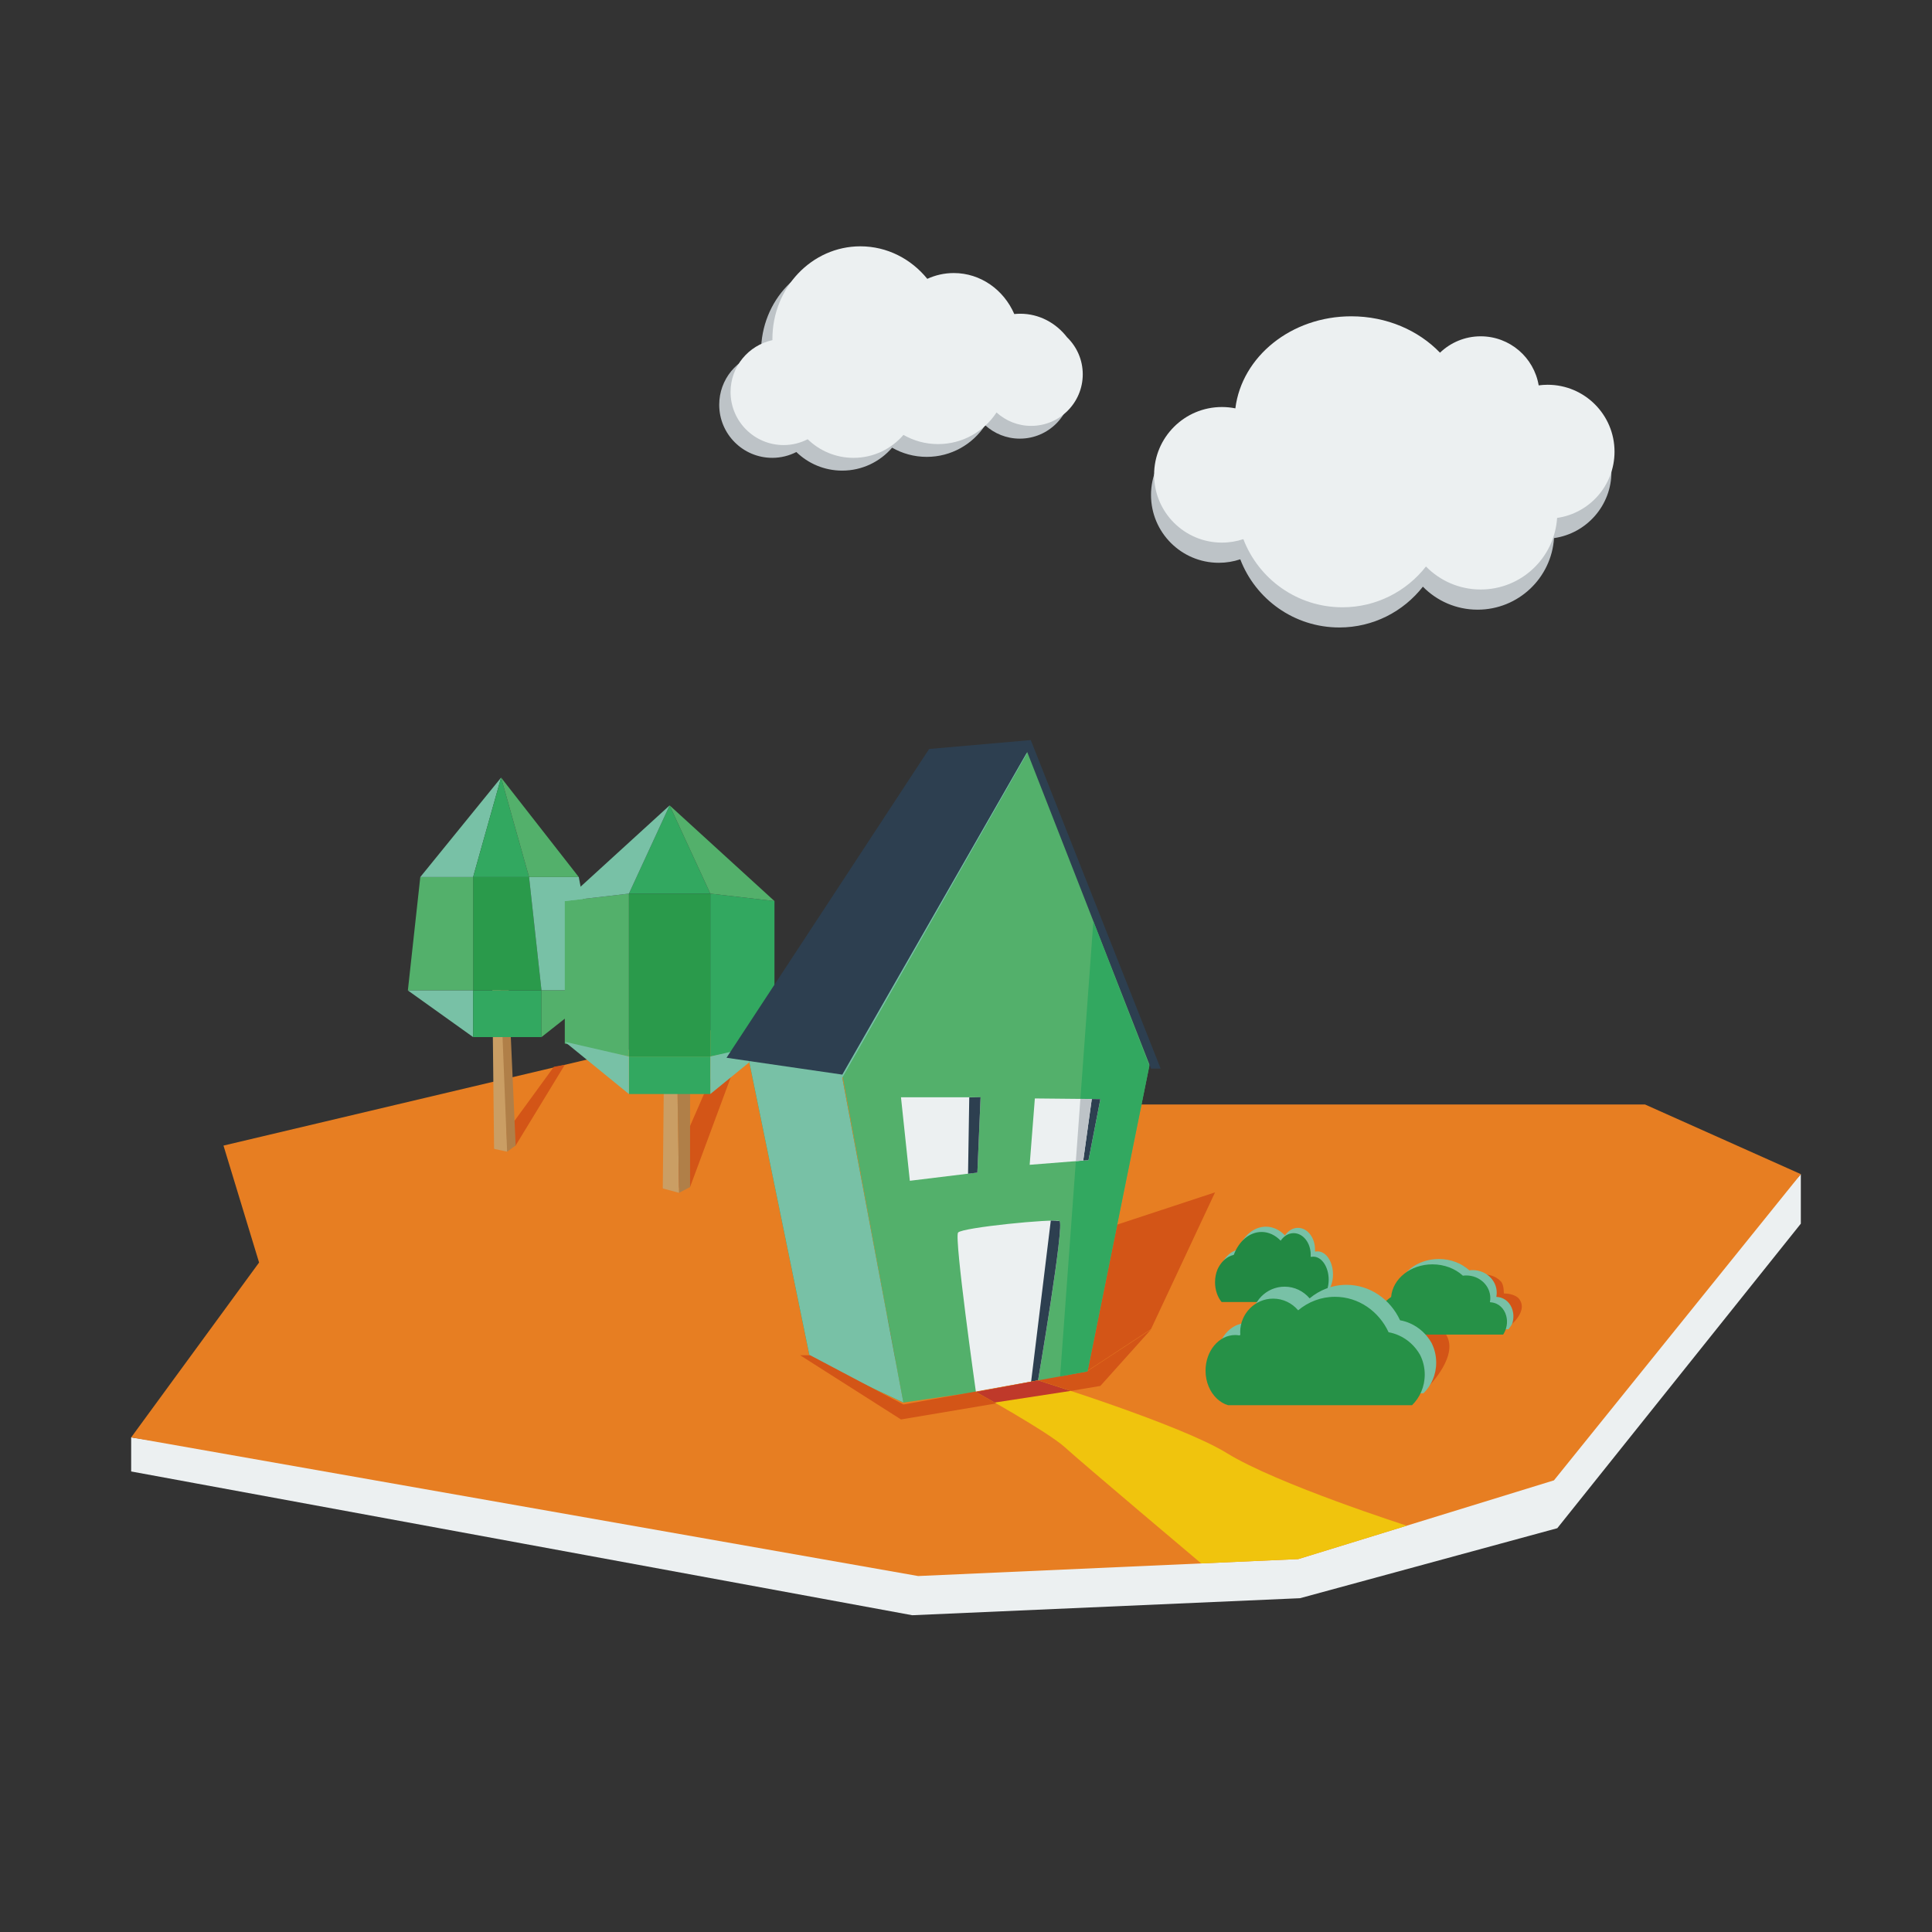 <?xml version="1.0" encoding="utf-8"?>
<!-- Generator: Adobe Illustrator 14.0.0, SVG Export Plug-In . SVG Version: 6.00 Build 43363)  -->
<!DOCTYPE svg PUBLIC "-//W3C//DTD SVG 1.1//EN" "http://www.w3.org/Graphics/SVG/1.1/DTD/svg11.dtd">
<svg version="1.1" id="Calque_1" xmlns="http://www.w3.org/2000/svg" xmlns:xlink="http://www.w3.org/1999/xlink" x="0px" y="0px"
	 width="400px" height="400px" viewBox="0 0 400 400" enable-background="new 0 0 400 400" xml:space="preserve">
<rect x="0" y="0" width="400" height="400" fill="#333333" stroke="none"/>
<g>
	<path fill="#BDC3C7" d="M218.559,72.461c-2.287-2.961-5.765-4.862-9.674-4.862c-0.418,0-0.829,0.022-1.237,0.065
		c-2.167-5.007-6.958-8.49-12.527-8.49c-1.949,0-3.803,0.43-5.483,1.199c-3.341-4.118-8.308-6.731-13.854-6.731
		c-10.061,0-18.216,8.584-18.216,19.175c0,0.084,0.004,0.167,0.007,0.25c-4.955,1.066-8.669,5.466-8.669,10.737
		c0,6.067,4.917,10.987,10.984,10.987c1.797,0,3.489-0.439,4.987-1.204c2.453,2.381,5.799,3.849,9.488,3.849
		c4.136,0,7.836-1.841,10.338-4.748c2.111,1.209,4.557,1.903,7.166,1.903c5.064,0,9.518-2.606,12.099-6.55
		c1.899,1.72,4.406,2.777,7.171,2.777c5.9,0,10.683-4.783,10.683-10.686C221.821,77.12,220.568,74.403,218.559,72.461z"/>
	<path fill="#ECF0F1" d="M220.91,69.815c-2.288-2.958-5.768-4.86-9.674-4.86c-0.418,0-0.832,0.023-1.238,0.065
		c-2.168-5.005-6.96-8.488-12.525-8.488c-1.95,0-3.806,0.429-5.486,1.199c-3.341-4.119-8.306-6.733-13.854-6.733
		c-10.058,0-18.213,8.585-18.213,19.176c0,0.083,0.004,0.167,0.004,0.25c-4.954,1.063-8.669,5.463-8.669,10.737
		c0,6.067,4.919,10.987,10.987,10.987c1.797,0,3.486-0.442,4.984-1.207c2.455,2.384,5.799,3.852,9.492,3.852
		c4.133,0,7.836-1.844,10.333-4.75c2.114,1.209,4.56,1.903,7.166,1.903c5.067,0,9.52-2.606,12.103-6.549
		c1.895,1.719,4.405,2.778,7.167,2.778c5.9,0,10.686-4.784,10.686-10.686C224.172,74.476,222.918,71.759,220.91,69.815z"/>
	<path fill="#BDC3C7" d="M333.631,97.694c0-7.651-6.205-13.855-13.857-13.855c-0.626,0-1.24,0.046-1.844,0.126
		c-0.973-5.764-5.972-10.157-12.01-10.157c-3.273,0-6.233,1.295-8.427,3.391c-4.429-4.607-11.007-7.536-18.365-7.536
		c-12.428,0-22.659,8.339-24.001,19.062c-0.9-0.183-1.83-0.279-2.785-0.279c-7.752,0-14.037,6.285-14.037,14.038
		c0,7.751,6.285,14.035,14.037,14.035c1.555,0,3.045-0.255,4.441-0.721c3.158,8.25,11.146,14.113,20.508,14.113
		c7.029,0,13.282-3.308,17.301-8.447c2.879,2.938,6.889,4.761,11.328,4.761c8.407,0,15.284-6.545,15.823-14.817
		C328.462,110.451,333.631,104.677,333.631,97.694z"/>
	<path fill="#ECF0F1" d="M334.27,93.516c0-7.652-6.201-13.855-13.854-13.855c-0.627,0-1.241,0.045-1.848,0.125
		c-0.969-5.762-5.972-10.157-12.01-10.157c-3.27,0-6.233,1.295-8.423,3.392c-4.432-4.607-11.008-7.534-18.365-7.534
		c-12.431,0-22.663,8.338-24.001,19.059c-0.901-0.181-1.833-0.277-2.788-0.277c-7.75,0-14.035,6.285-14.035,14.036
		c0,7.753,6.285,14.036,14.035,14.036c1.554,0,3.046-0.257,4.443-0.721c3.155,8.251,11.145,14.112,20.506,14.112
		c7.031,0,13.282-3.308,17.301-8.446c2.878,2.937,6.891,4.763,11.327,4.763c8.409,0,15.286-6.547,15.823-14.819
		C329.102,106.273,334.27,100.499,334.27,93.516z"/>
	<polygon fill="#ECF0F1" points="27.157,297.598 27.157,304.65 188.871,334.415 269.156,330.891 322.419,316.399 372.843,253.346 
		372.843,243.091 316.153,307.104 268.766,319.638 188.477,321.989 	"/>
	<polyline fill="#E77E22" points="27.157,297.598 190.09,326.301 268.791,322.793 321.731,306.49 372.843,243.091 340.588,228.674 
		202.871,228.674 164.641,209.169 46.271,237.181 53.64,261.393 27.157,297.598 	"/>
	<polyline fill="#D35517" points="106.761,237.163 116.935,220.458 114.676,220.864 102.294,237.865 	"/>
	<polygon fill="#CA9E64" points="101.843,196.627 102.294,237.865 105.032,238.447 103.745,196.627 	"/>
	<polygon fill="#B07F48" points="106.761,237.163 104.994,238.447 103.438,199.502 104.994,197.526 	"/>
	<g>
		<polygon fill="#2A9A4B" points="97.954,205.061 97.954,181.582 109.536,181.582 112.109,205.061 		"/>
		<polygon fill="#78C1A6" points="124.333,205.061 119.828,181.582 109.536,181.582 112.109,205.061 		"/>
		<polygon fill="#53B06B" points="87.018,181.582 84.444,205.061 97.954,205.061 97.954,181.582 		"/>
		<polygon fill="#78C1A6" points="103.745,160.995 87.018,181.582 97.954,181.582 		"/>
		<polygon fill="#32A860" points="109.536,181.582 97.954,181.582 103.745,160.995 		"/>
		<polygon fill="#53B06B" points="119.828,181.582 103.745,160.995 109.536,181.582 		"/>
		<polygon fill="#78C1A6" points="84.444,205.061 97.954,214.716 97.954,214.716 97.954,205.061 		"/>
		<rect x="97.954" y="205.061" fill="#32A860" width="14.156" height="9.655"/>
		<polygon fill="#53B06B" points="124.333,205.061 112.109,214.716 112.109,214.716 112.109,205.061 		"/>
	</g>
	<polygon fill="#D35517" points="142.871,245.764 153.706,216.537 150.417,215.829 137.221,246.058 	"/>
	<polygon fill="#CA9E64" points="137.443,223.554 137.221,246.058 140.596,246.955 140.254,224.986 	"/>
	<polygon fill="#B07F48" points="142.871,245.764 140.596,246.955 140.254,224.986 142.871,223.554 	"/>
	<g>
		<rect x="130.212" y="185.013" fill="#2A9A4B" width="16.855" height="33.726"/>
		<polygon fill="#53B06B" points="130.212,218.739 116.935,216.07 116.935,186.559 130.212,185.013 		"/>
		<polygon fill="#32A860" points="147.067,218.739 160.345,216.07 160.345,186.559 147.067,185.013 		"/>
		<polygon fill="#32A860" points="130.212,185.013 138.64,166.747 147.067,185.013 		"/>
		<polygon fill="#53B06B" points="160.345,186.559 138.64,166.747 147.067,185.013 		"/>
		<polygon fill="#78C1A6" points="130.212,185.013 138.64,166.747 116.935,186.559 		"/>
		<rect x="130.212" y="218.739" fill="#32A860" width="16.855" height="7.769"/>
		<polygon fill="#78C1A6" points="116.935,215.688 130.212,226.508 130.212,218.739 		"/>
		<polygon fill="#78C1A6" points="147.067,226.508 160.345,215.688 147.067,218.739 		"/>
	</g>
	<polyline fill="#D35517" points="224.986,283.919 238.305,275.176 251.563,246.865 220.502,257.099 167.732,280.093 
		224.986,283.919 	"/>
	<polyline fill="#53B06B" points="187.041,290.383 224.986,284.835 238.305,218.901 212.672,154.493 174.391,222.438 
		187.041,290.383 	"/>
	<g>
		<defs>
			<polyline id="SVGID_1_" points="187.041,290.383 174.491,222.995 212.672,155.967 211.842,155.967 212.672,154.493 
				238.305,218.901 224.986,284.835 187.041,290.383 			"/>
		</defs>
		<clipPath id="SVGID_2_">
			<use xlink:href="#SVGID_1_"  overflow="visible"/>
		</clipPath>
	</g>
	<path fill="#ECF0F1" d="M198.357,255.19c0.832-1.06,19.807-2.915,20.973-2.384c1.167,0.53-4.527,33.652-4.527,33.652l-12.751,1.728
		C202.052,288.187,197.525,256.251,198.357,255.19L198.357,255.19z"/>
	<path fill="#2D3F50" d="M214.803,286.459c0,0,5.739-33.533,4.527-33.652c-1.213-0.12-1.776-0.095-1.776-0.095l-4.144,33.936
		L214.803,286.459L214.803,286.459z"/>
	<polyline fill="#2A9A4B" points="167.732,281.33 187.041,290.383 174.391,223.176 212.672,155.967 194.363,155.967 155.079,219.64 
		167.732,281.33 	"/>
	<g>
		<g>
			<defs>
				<polyline id="SVGID_3_" points="187.041,290.383 167.732,281.33 155.079,219.64 194.363,155.967 212.672,155.967 
					174.491,222.995 174.391,223.176 187.041,290.383 				"/>
			</defs>
			<use xlink:href="#SVGID_3_"  overflow="visible" fill="#78C1A6"/>
			<clipPath id="SVGID_4_">
				<use xlink:href="#SVGID_3_"  overflow="visible"/>
			</clipPath>
		</g>
	</g>
	<polygon fill="#2D3F50" points="150.417,218.999 174.391,222.486 212.672,155.688 238.305,221.242 240.298,221.242 213.41,153.224 
		192.366,155.068 150.417,218.999 	"/>
	<polygon fill="#D35517" points="167.732,280.586 165.651,280.586 186.538,293.882 227.818,286.941 238.305,275.251 
		224.986,283.979 187.041,290.786 167.732,280.586 	"/>
	<polygon fill="#ECF0F1" points="202.354,242.762 188.371,244.468 186.538,227.179 203.018,227.179 202.354,242.762 	"/>
	<polygon fill="#2D3F50" points="202.354,242.776 203.018,227.16 200.674,227.206 200.424,243.013 202.354,242.776 	"/>
	<polygon fill="#32A860" points="219.487,284.966 225.154,283.919 237.963,220.696 226.368,190.764 	"/>
	<polygon fill="#ECF0F1" points="225.362,240.195 213.182,241.159 214.255,227.42 227.818,227.556 225.362,240.195 	"/>
	<polygon fill="#2D3F50" points="225.362,240.195 227.818,227.556 226.042,227.537 224.274,240.274 225.362,240.195 	"/>
	<polygon fill="#BDC3C7" points="226.042,227.537 224.274,240.274 222.743,240.397 223.684,227.5 	"/>
	<path fill="#78C1A6" d="M252.955,261.734c0.527-1.163,1.332-2.08,2.291-2.608c0.342-0.189,0.705-0.333,1.086-0.413
		c1.04-2.81,3.228-4.743,5.755-4.743c1.492,0,2.865,0.677,3.954,1.807c0.647-0.955,1.608-1.563,2.682-1.563
		c1.953,0,3.537,2.005,3.537,4.479c0,0.125-0.006,0.247-0.013,0.367c0.033,0.026,0.069,0.05,0.104,0.075
		c0.146-0.03,0.29-0.05,0.442-0.05c1.761,0,3.188,2.134,3.188,4.768c0,1.531-0.484,2.892-1.235,3.762
		c-0.346,0.403-0.748,0.699-1.187,0.861h-1.536h-12.469h-5.739c-0.838-1.022-1.362-2.477-1.362-4.102
		C252.453,263.421,252.635,262.52,252.955,261.734z"/>
	<path fill="#228943" d="M252.065,262.83c0.528-1.162,1.332-2.079,2.289-2.606c0.343-0.191,0.708-0.335,1.086-0.417
		c1.041-2.808,3.229-4.741,5.758-4.741c1.492,0,2.865,0.677,3.952,1.808c0.649-0.955,1.61-1.563,2.684-1.563
		c1.953,0,3.537,2.006,3.537,4.479c0,0.125-0.007,0.247-0.013,0.368c0.032,0.027,0.068,0.049,0.102,0.074
		c0.146-0.028,0.292-0.052,0.442-0.052c1.763,0,3.189,2.136,3.189,4.769c0,1.532-0.485,2.893-1.234,3.765
		c-0.348,0.401-0.75,0.697-1.188,0.86h-1.535h-12.468h-5.74c-0.838-1.021-1.363-2.479-1.363-4.103
		C251.563,264.515,251.743,263.617,252.065,262.83z"/>
	<path fill="#D35517" d="M295.592,287.23c0,0,6.917-6.796,3.585-11.225c-3.331-4.426-8.143-4.275-11.101-2.197
		c-2.965,2.078-31.297,13.735-31.297,13.735L295.592,287.23"/>
	<path fill="#D35517" d="M286.112,275.209c0,0,4.408-11.265,7.121-11.431c0,0,10.38-4.914,11.125,0.392c0,0,4.14-1.288,6.38,1.131
		c0.689,0.747,0.609,2.497,0.609,2.497s2.362-0.059,3.257,1.245c1.97,2.863-2.86,6.166-2.86,6.166"/>
	<path fill="#78C1A6" d="M313.286,271.852c-0.223-1.528-1.192-2.807-2.615-3.21c-0.256-0.073-0.515-0.114-0.771-0.125
		c-0.031-0.017-0.064-0.03-0.098-0.046c0.051-0.268,0.082-0.542,0.082-0.822c0-2.588-2.234-4.687-4.992-4.687
		c-0.235,0-0.463,0.021-0.687,0.051c-1.568-1.445-3.813-2.35-6.307-2.35c-4.531,0-8.238,2.981-8.552,6.756
		c-0.18,0.121-0.353,0.247-0.521,0.379c-0.88,0.689-1.588,1.537-2.058,2.49c-0.222,0.575-0.35,1.198-0.35,1.854
		c0,1.152,0.384,2.212,1.021,3.066h8.093h9.755h0.845h6.185c0.26-0.399,0.695-0.848,0.834-1.34
		C313.344,273.183,313.38,272.496,313.286,271.852z"/>
	<path fill="#269147" d="M311.958,272.959c-0.222-1.528-1.189-2.809-2.614-3.212c-0.256-0.073-0.514-0.113-0.771-0.123
		c-0.031-0.017-0.067-0.03-0.099-0.048c0.052-0.266,0.08-0.54,0.08-0.82c0-2.588-2.234-4.687-4.992-4.687
		c-0.232,0-0.461,0.021-0.687,0.049c-1.564-1.443-3.811-2.348-6.305-2.348c-4.53,0-8.236,2.979-8.551,6.756
		c-0.181,0.119-0.353,0.247-0.521,0.378c-0.883,0.689-1.588,1.536-2.058,2.49c-0.224,0.576-0.349,1.199-0.349,1.854
		c0,1.153,0.382,2.213,1.021,3.066h8.091h9.753h0.848h6.407c0.26-0.398,0.473-0.847,0.61-1.339
		C312.017,274.291,312.053,273.602,311.958,272.959z"/>
	<path fill="#78C1A6" d="M296.38,278.027c-1.021-1.799-2.569-3.218-4.418-4.035c-0.665-0.293-1.364-0.517-2.094-0.64
		c-2.008-4.345-6.225-7.34-11.104-7.34c-2.881,0-5.522,1.049-7.623,2.798c-1.253-1.478-3.103-2.419-5.175-2.419
		c-3.768,0-6.822,3.104-6.822,6.931c0,0.192,0.01,0.38,0.025,0.57c-0.064,0.038-0.134,0.073-0.198,0.113
		c-0.28-0.046-0.563-0.079-0.852-0.079c-3.399,0-6.152,3.305-6.152,7.378c0,2.371,0.937,4.476,2.384,5.824
		c0.666,0.621,1.442,1.078,2.286,1.331h2.962h24.05h11.07c1.613-1.58,2.63-3.835,2.63-6.344
		C297.35,280.636,296.998,279.245,296.38,278.027z"/>
	<path fill="#269147" d="M294.006,280.505c-1.021-1.8-2.569-3.219-4.418-4.035c-0.663-0.294-1.362-0.517-2.094-0.642
		c-2.009-4.345-6.225-7.338-11.104-7.338c-2.88,0-5.524,1.047-7.622,2.797c-1.252-1.479-3.104-2.419-5.174-2.419
		c-3.769,0-6.826,3.104-6.826,6.93c0,0.192,0.014,0.381,0.03,0.57c-0.066,0.039-0.136,0.073-0.2,0.113
		c-0.278-0.046-0.563-0.079-0.852-0.079c-3.399,0-6.152,3.305-6.152,7.38c0,2.371,0.936,4.473,2.385,5.822
		c0.665,0.622,1.441,1.082,2.287,1.333h2.96h24.051h11.069c1.614-1.581,2.631-3.836,2.631-6.346
		C294.977,283.112,294.624,281.723,294.006,280.505z"/>
	<path fill="#F0C40D" d="M214.921,285.785c0,0,29.512,9.152,39.058,15.052c10.423,6.442,37.277,15.038,37.277,15.038l-22.465,6.918
		l-20.094,0.895c0,0-24.667-20.793-28.198-24.023c-3.53-3.231-18.447-11.478-18.447-11.478L214.921,285.785z"/>
	<polygon fill="#BF392A" points="205.944,290.383 221.7,287.969 214.921,285.785 202.052,288.187 	"/>
</g>
</svg>
